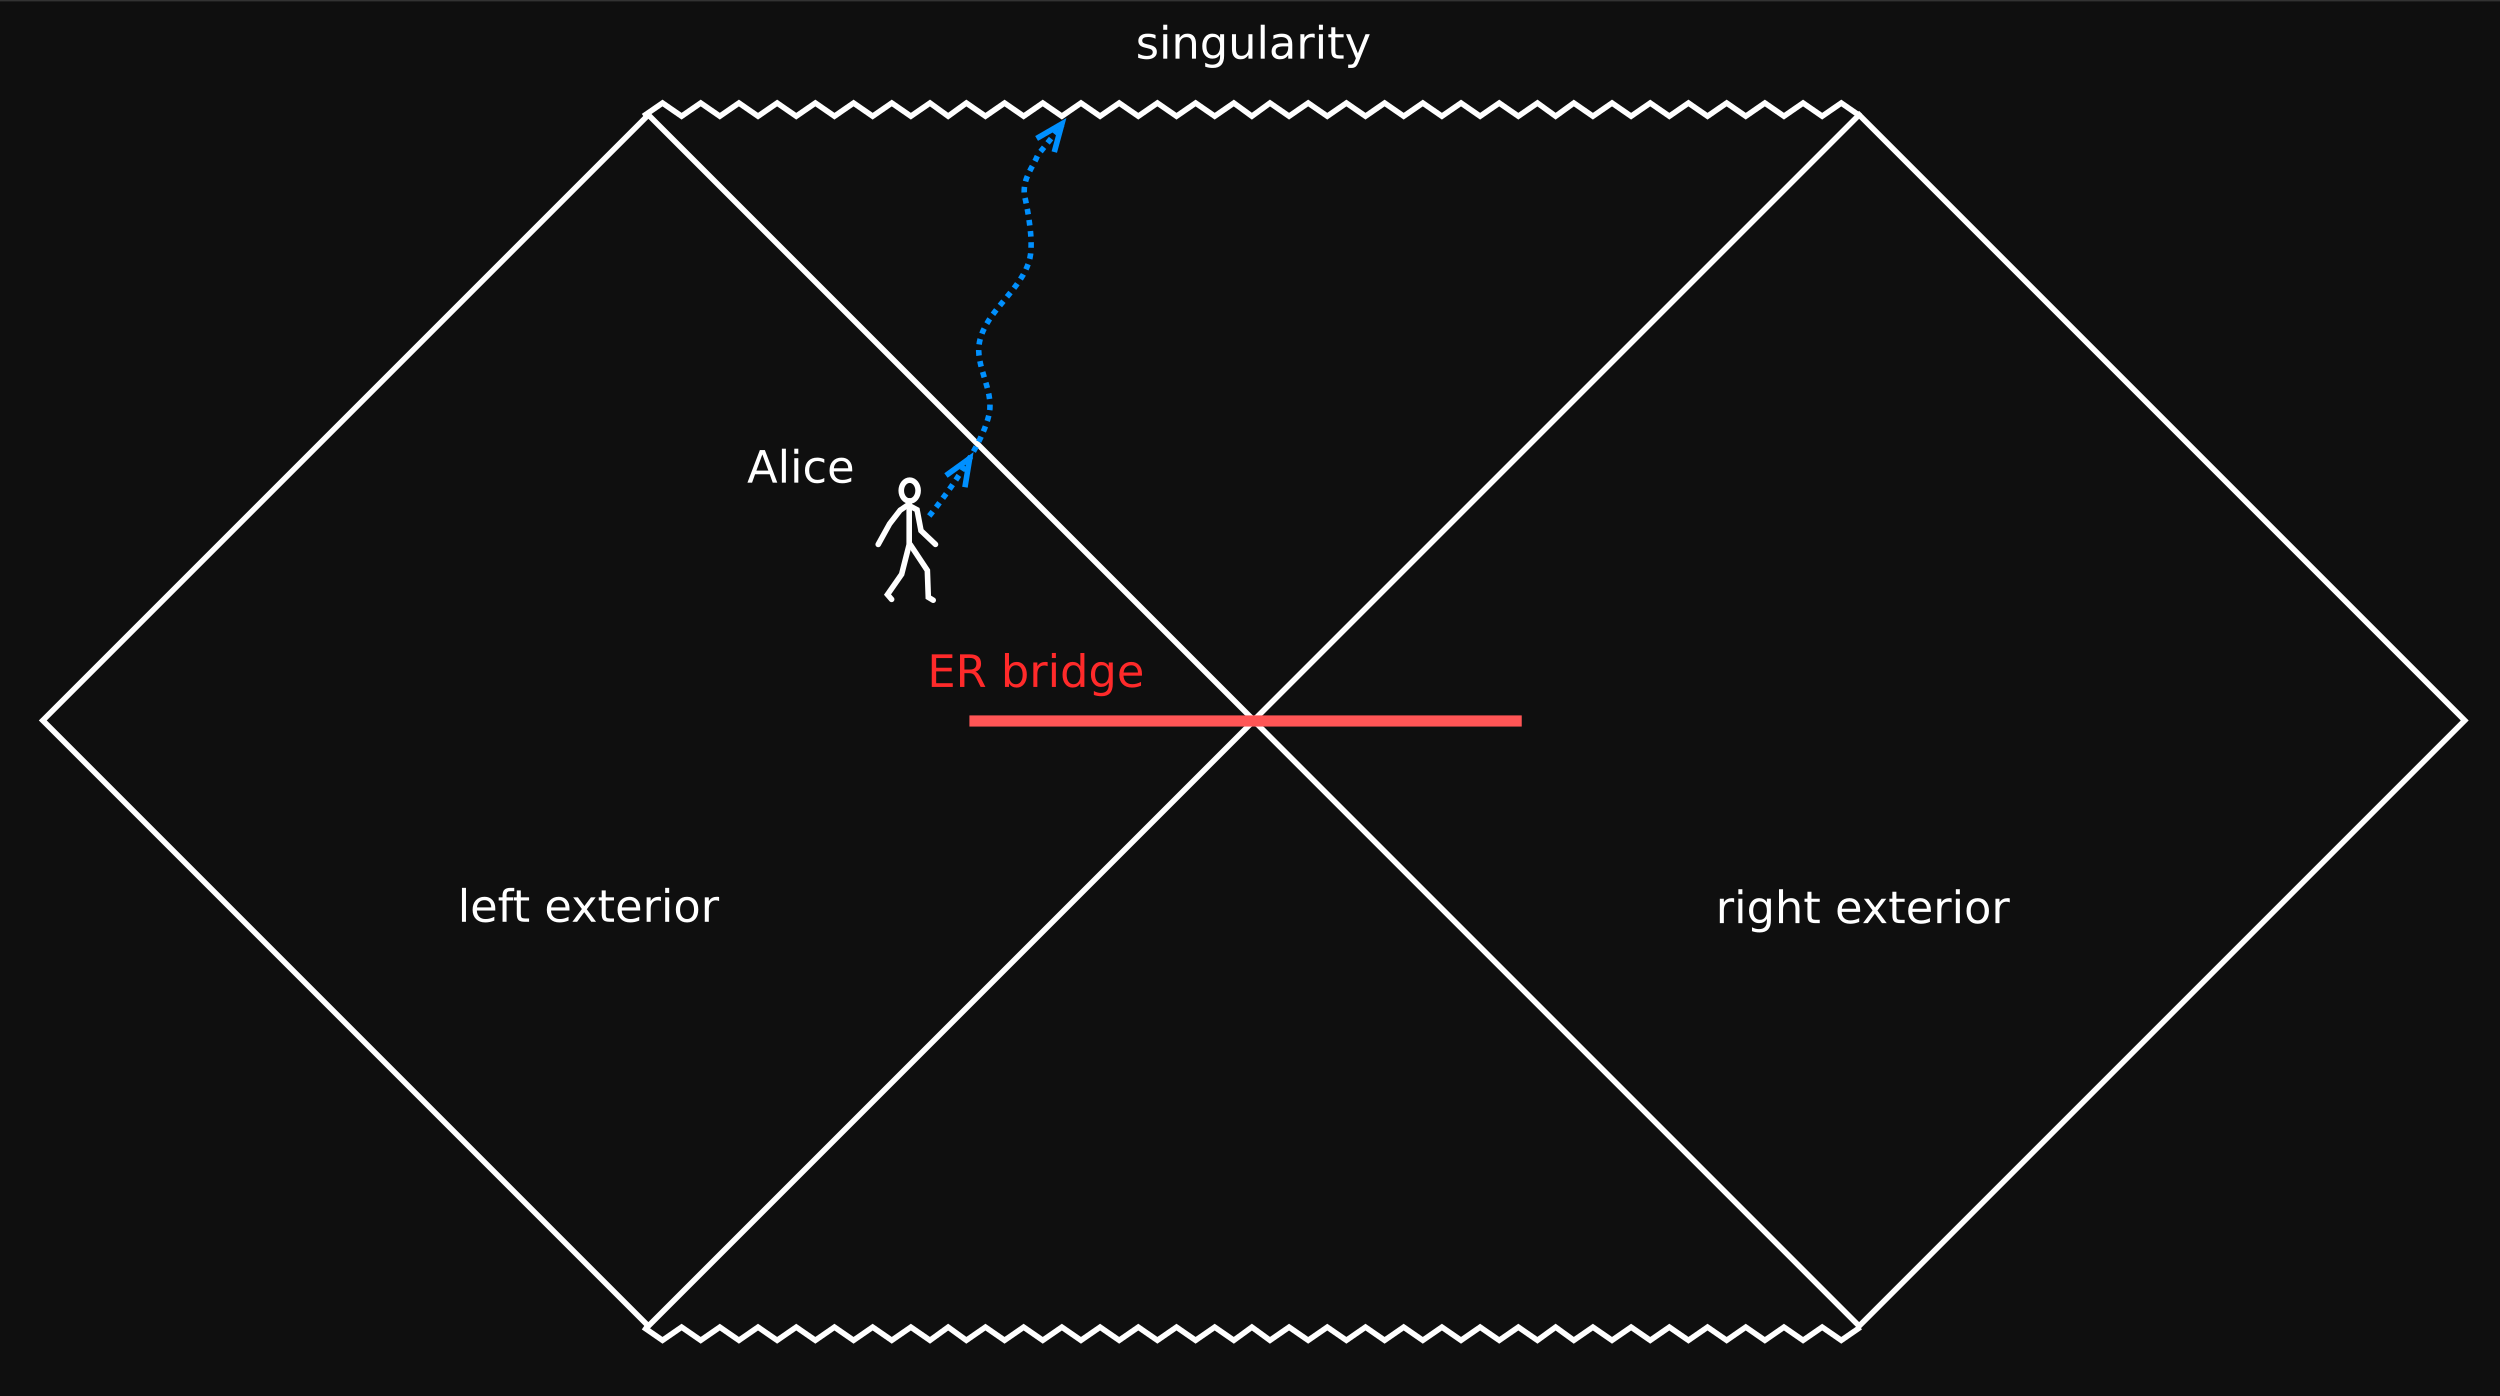 <?xml version="1.0" encoding="UTF-8" standalone="no"?>
<!-- Created with Inkscape (http://www.inkscape.org/) -->

<svg
   id="svg5"
   version="1.1"
   viewBox="0 0 118.547 66.213"
   height="66.213mm"
   width="118.547mm"
   inkscape:version="1.2.1 (9c6d41e410, 2022-07-14)"
   sodipodi:docname="Schwarzschild_wormhole_draft.svg"
   inkscape:export-filename="Schwarzschild_wormhole.png"
   inkscape:export-xdpi="132.26852"
   inkscape:export-ydpi="132.26852"
   xmlns:inkscape="http://www.inkscape.org/namespaces/inkscape"
   xmlns:sodipodi="http://sodipodi.sourceforge.net/DTD/sodipodi-0.dtd"
   xmlns="http://www.w3.org/2000/svg"
   xmlns:svg="http://www.w3.org/2000/svg">
  <rect x="0" y="0" width="118.547" height="66.213" fill="#333333" stroke="none"/>
  <sodipodi:namedview
     id="namedview7"
     pagecolor="#3e3e3e"
     bordercolor="#000000"
     borderopacity="0.25"
     inkscape:showpageshadow="2"
     inkscape:pageopacity="0"
     inkscape:pagecheckerboard="0"
     inkscape:deskcolor="#d1d1d1"
     inkscape:document-units="px"
     showgrid="false"
     inkscape:zoom="2.2123078"
     inkscape:cx="200.6954"
     inkscape:cy="140.57719"
     inkscape:window-width="1920"
     inkscape:window-height="1031"
     inkscape:window-x="0"
     inkscape:window-y="25"
     inkscape:window-maximized="1"
     inkscape:current-layer="layer2" />
  <defs
     id="defs2" />
  <g
     inkscape:groupmode="layer"
     id="layer2"
     inkscape:label="bg">
    <rect
       style="font-variation-settings:normal;opacity:1;vector-effect:none;fill:#0f0f0f;fill-opacity:1;fill-rule:evenodd;stroke:#0f0f0f;stroke-width:0.265;stroke-linecap:butt;stroke-linejoin:miter;stroke-miterlimit:4;stroke-dasharray:none;stroke-dashoffset:0;stroke-opacity:1;-inkscape-stroke:none;stop-color:#000000;stop-opacity:1"
       id="rect6884"
       width="118.374"
       height="65.955"
       x="0.081"
       y="0.199" />
  </g>
  <g
     inkscape:label="Layer 1"
     inkscape:groupmode="layer"
     id="layer1"
     transform="translate(-9.189,-7.961)"
     style="display:inline">
    <rect
       style="font-variation-settings:normal;opacity:1;vector-effect:none;fill:none;fill-opacity:1;fill-rule:evenodd;stroke:#ffffff;stroke-width:0.265;stroke-linecap:butt;stroke-linejoin:miter;stroke-miterlimit:4;stroke-dasharray:none;stroke-dashoffset:0;stroke-opacity:1;-inkscape-stroke:none;stop-color:#000000;stop-opacity:1"
       id="rect2242"
       width="40.611"
       height="40.611"
       x="37.718"
       y="-18.757"
       transform="rotate(45)" />
    <rect
       style="font-variation-settings:normal;vector-effect:none;fill:none;fill-opacity:1;fill-rule:evenodd;stroke:#ffffff;stroke-width:0.265;stroke-linecap:butt;stroke-linejoin:miter;stroke-miterlimit:4;stroke-dasharray:none;stroke-dashoffset:0;stroke-opacity:1;-inkscape-stroke:none;stop-color:#000000"
       id="rect2242-3"
       width="40.611"
       height="40.611"
       x="78.315"
       y="-59.354"
       transform="rotate(45)" />
    <path
       id="path2548-3-5"
       style="font-variation-settings:normal;vector-effect:none;fill:none;fill-opacity:1;stroke:#ffffff;stroke-width:0.265;stroke-linecap:butt;stroke-linejoin:miter;stroke-miterlimit:4;stroke-dasharray:none;stroke-dashoffset:0;stroke-opacity:1;-inkscape-stroke:none;stop-color:#000000"
       d="m 39.698,13.471 0.906,-0.625 0.906,0.625 0.906,-0.625 0.906,0.625 0.906,-0.625 0.906,0.625 0.906,-0.625 0.906,0.625 0.906,-0.625 0.906,0.625 0.906,-0.625 0.906,0.625 0.906,-0.625 0.906,0.625 0.906,-0.625 0.862,0.625 0.862,-0.625 0.906,0.625 0.906,-0.625 0.906,0.625 0.906,-0.625 0.906,0.625 0.906,-0.625 0.906,0.625 0.906,-0.625 0.906,0.625 0.906,-0.625 0.906,0.625 0.906,-0.625 0.906,0.625 0.906,-0.625 0.857,0.625 0.857,-0.625 0.906,0.625 0.906,-0.625 0.906,0.625 0.906,-0.625 0.906,0.625 0.906,-0.625 0.906,0.625 0.906,-0.625 0.906,0.625 0.906,-0.625 0.906,0.625 0.906,-0.625 0.906,0.625 0.906,-0.625 0.862,0.625 0.862,-0.625 0.906,0.625 0.906,-0.625 0.906,0.625 0.906,-0.625 0.906,0.625 0.906,-0.625 0.906,0.625 0.906,-0.625 0.906,0.625 0.906,-0.625 0.906,0.625 0.906,-0.625 0.906,0.625 0.906,-0.625 0.906,0.625"
       sodipodi:nodetypes="ccccccccccccccccccccccccccccccccccccccccccccccccccccccccccccccccc" />
    <path
       id="path2548-3-5-6"
       style="font-variation-settings:normal;vector-effect:none;fill:none;fill-opacity:1;stroke:#ffffff;stroke-width:0.265;stroke-linecap:butt;stroke-linejoin:miter;stroke-miterlimit:4;stroke-dasharray:none;stroke-dashoffset:0;stroke-opacity:1;-inkscape-stroke:none;stop-color:#000000"
       d="m 39.698,70.892 0.906,0.625 0.906,-0.625 0.906,0.625 0.906,-0.625 0.906,0.625 0.906,-0.625 0.906,0.625 0.906,-0.625 0.906,0.625 0.906,-0.625 0.906,0.625 0.906,-0.625 0.906,0.625 0.906,-0.625 0.906,0.625 0.862,-0.625 0.862,0.625 0.906,-0.625 0.906,0.625 0.906,-0.625 0.906,0.625 0.906,-0.625 0.906,0.625 0.906,-0.625 0.906,0.625 0.906,-0.625 0.906,0.625 0.906,-0.625 0.906,0.625 0.906,-0.625 0.906,0.625 0.857,-0.625 0.857,0.625 0.906,-0.625 0.906,0.625 0.906,-0.625 0.906,0.625 0.906,-0.625 0.906,0.625 0.906,-0.625 0.906,0.625 0.906,-0.625 0.906,0.625 0.906,-0.625 0.906,0.625 0.906,-0.625 0.906,0.625 0.862,-0.625 0.862,0.625 0.906,-0.625 0.906,0.625 0.906,-0.625 0.906,0.625 0.906,-0.625 0.906,0.625 0.906,-0.625 0.906,0.625 0.906,-0.625 0.906,0.625 0.906,-0.625 0.906,0.625 0.906,-0.625 0.906,0.625 0.906,-0.625"
       sodipodi:nodetypes="ccccccccccccccccccccccccccccccccccccccccccccccccccccccccccccccccc" />
    <g
       aria-label="left exterior"
       transform="matrix(0.265,0,0,0.265,7.527,10.451)"
       id="text2604"
       style="font-size:8px;baseline-shift:baseline;opacity:1;vector-effect:none;fill:#ffffff;stroke-width:0.5;stop-color:#000000;stop-opacity:1">
      <path
         d="m 88.933,149.473 h 0.719 v 6.078 h -0.719 z"
         id="path3782"
         style="fill:#ffffff" />
      <path
         d="m 94.898,153.183 v 0.352 h -3.305 q 0.047,0.742 0.445,1.133 0.402,0.387 1.117,0.387 0.414,0 0.801,-0.102 0.391,-0.102 0.773,-0.305 v 0.68 q -0.387,0.164 -0.793,0.25 -0.406,0.086 -0.824,0.086 -1.047,0 -1.66,-0.609 -0.609,-0.609 -0.609,-1.648 0,-1.074 0.578,-1.703 0.582,-0.633 1.566,-0.633 0.883,0 1.395,0.57 0.516,0.566 0.516,1.543 z m -0.719,-0.211 q -0.008,-0.59 -0.332,-0.941 -0.32,-0.352 -0.852,-0.352 -0.602,0 -0.965,0.34 -0.359,0.34 -0.414,0.957 z"
         id="path3784"
         style="fill:#ffffff" />
      <path
         d="m 98.292,149.473 v 0.598 h -0.688 q -0.387,0 -0.539,0.156 -0.148,0.156 -0.148,0.562 v 0.387 h 1.184 v 0.559 h -1.184 v 3.816 h -0.723 v -3.816 h -0.688 v -0.559 h 0.688 v -0.305 q 0,-0.73 0.34,-1.062 0.34,-0.336 1.078,-0.336 z"
         id="path3786"
         style="fill:#ffffff" />
      <path
         d="m 99.464,149.933 v 1.242 h 1.48 v 0.559 h -1.48 v 2.375 q 0,0.535 0.145,0.688 0.148,0.152 0.598,0.152 h 0.738 v 0.602 h -0.738 q -0.832,0 -1.148,-0.309 -0.316,-0.312 -0.316,-1.133 v -2.375 h -0.527 v -0.559 h 0.527 v -1.242 z"
         id="path3788"
         style="fill:#ffffff" />
      <path
         d="m 108.175,153.183 v 0.352 h -3.305 q 0.047,0.742 0.445,1.133 0.402,0.387 1.117,0.387 0.414,0 0.801,-0.102 0.391,-0.102 0.773,-0.305 v 0.68 q -0.387,0.164 -0.793,0.25 -0.406,0.086 -0.824,0.086 -1.047,0 -1.66,-0.609 -0.609,-0.609 -0.609,-1.648 0,-1.074 0.578,-1.703 0.582,-0.633 1.566,-0.633 0.883,0 1.395,0.57 0.516,0.566 0.516,1.543 z m -0.719,-0.211 q -0.008,-0.59 -0.332,-0.941 -0.32,-0.352 -0.852,-0.352 -0.602,0 -0.965,0.34 -0.359,0.34 -0.414,0.957 z"
         id="path3790"
         style="fill:#ffffff" />
      <path
         d="m 112.851,151.176 -1.582,2.129 1.664,2.246 h -0.848 l -1.273,-1.719 -1.273,1.719 h -0.848 l 1.699,-2.289 -1.555,-2.086 h 0.848 l 1.16,1.559 1.16,-1.559 z"
         id="path3792"
         style="fill:#ffffff" />
      <path
         d="m 114.659,149.933 v 1.242 h 1.48 v 0.559 h -1.48 v 2.375 q 0,0.535 0.145,0.688 0.148,0.152 0.598,0.152 h 0.738 v 0.602 h -0.738 q -0.832,0 -1.148,-0.309 -0.316,-0.312 -0.316,-1.133 v -2.375 h -0.527 v -0.559 h 0.527 v -1.242 z"
         id="path3794"
         style="fill:#ffffff" />
      <path
         d="m 120.827,153.183 v 0.352 h -3.305 q 0.047,0.742 0.445,1.133 0.402,0.387 1.117,0.387 0.414,0 0.801,-0.102 0.391,-0.102 0.773,-0.305 v 0.68 q -0.387,0.164 -0.793,0.25 -0.406,0.086 -0.824,0.086 -1.047,0 -1.66,-0.609 -0.609,-0.609 -0.609,-1.648 0,-1.074 0.578,-1.703 0.582,-0.633 1.566,-0.633 0.883,0 1.395,0.57 0.516,0.566 0.516,1.543 z m -0.719,-0.211 q -0.008,-0.59 -0.332,-0.941 -0.32,-0.352 -0.852,-0.352 -0.602,0 -0.965,0.34 -0.359,0.34 -0.414,0.957 z"
         id="path3796"
         style="fill:#ffffff" />
      <path
         d="m 124.542,151.848 q -0.121,-0.07 -0.266,-0.102 -0.141,-0.035 -0.312,-0.035 -0.609,0 -0.938,0.398 -0.324,0.395 -0.324,1.137 v 2.305 h -0.723 v -4.375 h 0.723 v 0.68 q 0.227,-0.398 0.59,-0.59 0.363,-0.195 0.883,-0.195 0.074,0 0.164,0.012 0.09,0.008 0.199,0.027 z"
         id="path3798"
         style="fill:#ffffff" />
      <path
         d="m 125.296,151.176 h 0.719 v 4.375 h -0.719 z m 0,-1.703 h 0.719 v 0.91 h -0.719 z"
         id="path3800"
         style="fill:#ffffff" />
      <path
         d="m 129.214,151.68 q -0.578,0 -0.914,0.453 -0.336,0.449 -0.336,1.234 0,0.785 0.332,1.238 0.336,0.449 0.918,0.449 0.574,0 0.91,-0.453 0.336,-0.453 0.336,-1.234 0,-0.777 -0.336,-1.23 -0.336,-0.457 -0.91,-0.457 z m 0,-0.609 q 0.938,0 1.473,0.609 0.535,0.609 0.535,1.688 0,1.074 -0.535,1.688 -0.535,0.609 -1.473,0.609 -0.941,0 -1.477,-0.609 -0.531,-0.613 -0.531,-1.688 0,-1.078 0.531,-1.688 0.535,-0.609 1.477,-0.609 z"
         id="path3802"
         style="fill:#ffffff" />
      <path
         d="m 134.948,151.848 q -0.121,-0.07 -0.266,-0.102 -0.141,-0.035 -0.312,-0.035 -0.609,0 -0.938,0.398 -0.324,0.395 -0.324,1.137 v 2.305 h -0.723 v -4.375 h 0.723 v 0.68 q 0.227,-0.398 0.59,-0.59 0.363,-0.195 0.883,-0.195 0.074,0 0.164,0.012 0.09,0.008 0.199,0.027 z"
         id="path3804"
         style="fill:#ffffff" />
    </g>
    <g
       aria-label="right exterior"
       transform="matrix(0.265,0,0,0.265,67.181,10.515)"
       id="text2604-7"
       style="font-size:8px;baseline-shift:baseline;vector-effect:none;fill:#ffffff;stroke-width:0.5;stop-color:#000000">
      <path
         d="m 91.468,151.848 q -0.121,-0.07 -0.266,-0.102 -0.141,-0.035 -0.312,-0.035 -0.609,0 -0.938,0.398 -0.324,0.395 -0.324,1.137 v 2.305 h -0.723 v -4.375 h 0.723 v 0.68 q 0.227,-0.398 0.59,-0.59 0.363,-0.195 0.883,-0.195 0.074,0 0.164,0.012 0.09,0.008 0.199,0.027 z"
         id="path3807"
         style="fill:#ffffff" />
      <path
         d="m 92.222,151.176 h 0.719 v 4.375 h -0.719 z m 0,-1.703 h 0.719 v 0.91 h -0.719 z"
         id="path3809"
         style="fill:#ffffff" />
      <path
         d="m 97.323,153.312 q 0,-0.781 -0.324,-1.211 -0.32,-0.43 -0.902,-0.43 -0.578,0 -0.902,0.43 -0.32,0.43 -0.32,1.211 0,0.777 0.32,1.207 0.324,0.43 0.902,0.43 0.582,0 0.902,-0.43 0.324,-0.43 0.324,-1.207 z m 0.719,1.695 q 0,1.117 -0.496,1.66 -0.496,0.547 -1.52,0.547 -0.379,0 -0.715,-0.059 -0.336,-0.055 -0.652,-0.172 v -0.699 q 0.316,0.172 0.625,0.254 0.309,0.082 0.629,0.082 0.707,0 1.059,-0.371 0.352,-0.367 0.352,-1.113 v -0.355 q -0.223,0.387 -0.57,0.578 -0.348,0.191 -0.832,0.191 -0.805,0 -1.297,-0.613 -0.492,-0.613 -0.492,-1.625 0,-1.016 0.492,-1.629 0.492,-0.613 1.297,-0.613 0.484,0 0.832,0.191 0.348,0.191 0.57,0.578 v -0.664 h 0.719 z"
         id="path3811"
         style="fill:#ffffff" />
      <path
         d="m 103.159,152.91 v 2.641 h -0.719 v -2.617 q 0,-0.621 -0.242,-0.93 -0.242,-0.309 -0.727,-0.309 -0.582,0 -0.918,0.371 -0.336,0.371 -0.336,1.012 v 2.473 h -0.723 v -6.078 h 0.723 v 2.383 q 0.258,-0.395 0.605,-0.59 0.352,-0.195 0.809,-0.195 0.754,0 1.141,0.469 0.387,0.465 0.387,1.371 z"
         id="path3813"
         style="fill:#ffffff" />
      <path
         d="m 105.304,149.933 v 1.242 h 1.48 v 0.559 h -1.48 v 2.375 q 0,0.535 0.145,0.688 0.148,0.152 0.598,0.152 h 0.738 v 0.602 h -0.738 q -0.832,0 -1.148,-0.309 -0.316,-0.312 -0.316,-1.133 v -2.375 h -0.527 v -0.559 h 0.527 v -1.242 z"
         id="path3815"
         style="fill:#ffffff" />
      <path
         d="m 114.015,153.183 v 0.352 h -3.305 q 0.047,0.742 0.445,1.133 0.402,0.387 1.117,0.387 0.414,0 0.801,-0.102 0.391,-0.102 0.773,-0.305 v 0.68 q -0.387,0.164 -0.793,0.25 -0.406,0.086 -0.824,0.086 -1.047,0 -1.66,-0.609 -0.609,-0.609 -0.609,-1.648 0,-1.074 0.578,-1.703 0.582,-0.633 1.566,-0.633 0.883,0 1.395,0.57 0.516,0.566 0.516,1.543 z m -0.719,-0.211 q -0.008,-0.59 -0.332,-0.941 -0.32,-0.352 -0.852,-0.352 -0.602,0 -0.965,0.34 -0.359,0.34 -0.414,0.957 z"
         id="path3817"
         style="fill:#ffffff" />
      <path
         d="m 118.691,151.176 -1.582,2.129 1.664,2.246 H 117.925 l -1.273,-1.719 -1.273,1.719 h -0.848 l 1.699,-2.289 -1.555,-2.086 h 0.848 l 1.16,1.559 1.16,-1.559 z"
         id="path3819"
         style="fill:#ffffff" />
      <path
         d="m 120.499,149.933 v 1.242 h 1.48 v 0.559 h -1.48 v 2.375 q 0,0.535 0.145,0.688 0.148,0.152 0.598,0.152 h 0.738 v 0.602 h -0.738 q -0.832,0 -1.148,-0.309 -0.316,-0.312 -0.316,-1.133 v -2.375 h -0.527 v -0.559 h 0.527 v -1.242 z"
         id="path3821"
         style="fill:#ffffff" />
      <path
         d="m 126.667,153.183 v 0.352 h -3.305 q 0.047,0.742 0.445,1.133 0.402,0.387 1.117,0.387 0.414,0 0.801,-0.102 0.391,-0.102 0.773,-0.305 v 0.68 q -0.387,0.164 -0.793,0.25 -0.406,0.086 -0.824,0.086 -1.047,0 -1.66,-0.609 -0.609,-0.609 -0.609,-1.648 0,-1.074 0.578,-1.703 0.582,-0.633 1.566,-0.633 0.883,0 1.395,0.57 0.516,0.566 0.516,1.543 z m -0.719,-0.211 q -0.008,-0.59 -0.332,-0.941 -0.32,-0.352 -0.852,-0.352 -0.602,0 -0.965,0.34 -0.359,0.34 -0.414,0.957 z"
         id="path3823"
         style="fill:#ffffff" />
      <path
         d="m 130.382,151.848 q -0.121,-0.07 -0.266,-0.102 -0.141,-0.035 -0.312,-0.035 -0.609,0 -0.938,0.398 -0.324,0.395 -0.324,1.137 v 2.305 h -0.723 v -4.375 h 0.723 v 0.68 q 0.227,-0.398 0.59,-0.59 0.363,-0.195 0.883,-0.195 0.074,0 0.164,0.012 0.09,0.008 0.199,0.027 z"
         id="path3825"
         style="fill:#ffffff" />
      <path
         d="m 131.136,151.176 h 0.719 v 4.375 h -0.719 z m 0,-1.703 h 0.719 v 0.91 h -0.719 z"
         id="path3827"
         style="fill:#ffffff" />
      <path
         d="m 135.054,151.68 q -0.578,0 -0.914,0.453 -0.336,0.449 -0.336,1.234 0,0.785 0.332,1.238 0.336,0.449 0.918,0.449 0.574,0 0.91,-0.453 0.336,-0.453 0.336,-1.234 0,-0.777 -0.336,-1.23 -0.336,-0.457 -0.91,-0.457 z m 0,-0.609 q 0.938,0 1.473,0.609 0.535,0.609 0.535,1.688 0,1.074 -0.535,1.688 -0.535,0.609 -1.473,0.609 -0.941,0 -1.477,-0.609 -0.531,-0.613 -0.531,-1.688 0,-1.078 0.531,-1.688 0.535,-0.609 1.477,-0.609 z"
         id="path3829"
         style="fill:#ffffff" />
      <path
         d="m 140.788,151.848 q -0.121,-0.07 -0.266,-0.102 -0.141,-0.035 -0.312,-0.035 -0.609,0 -0.938,0.398 -0.324,0.395 -0.324,1.137 v 2.305 h -0.723 v -4.375 h 0.723 v 0.68 q 0.227,-0.398 0.59,-0.59 0.363,-0.195 0.883,-0.195 0.074,0 0.164,0.012 0.09,0.008 0.199,0.027 z"
         id="path3831"
         style="fill:#ffffff" />
    </g>
    <g
       aria-label="singularity"
       transform="matrix(0.265,0,0,0.265,13.086,-0.204)"
       id="text2855"
       style="font-size:8px;baseline-shift:baseline;opacity:1;vector-effect:none;fill:#ffffff;stroke-width:0.5;stop-color:#000000;stop-opacity:1">
      <path
         d="m 192.065,37.063 v 0.68 q -0.305,-0.156 -0.633,-0.234 -0.328,-0.078 -0.68,-0.078 -0.535,0 -0.805,0.164 -0.266,0.164 -0.266,0.492 0,0.25 0.191,0.395 0.191,0.141 0.77,0.27 l 0.246,0.055 q 0.766,0.164 1.086,0.465 0.324,0.297 0.324,0.832 0,0.609 -0.484,0.965 -0.48,0.355 -1.324,0.355 -0.352,0 -0.734,-0.07 -0.379,-0.066 -0.801,-0.203 v -0.742 q 0.398,0.207 0.785,0.312 0.387,0.102 0.766,0.102 0.508,0 0.781,-0.172 0.273,-0.176 0.273,-0.492 0,-0.293 -0.199,-0.449 -0.195,-0.156 -0.863,-0.301 l -0.25,-0.059 q -0.668,-0.141 -0.965,-0.43 -0.297,-0.293 -0.297,-0.801 0,-0.617 0.438,-0.953 0.438,-0.336 1.242,-0.336 0.398,0 0.75,0.059 0.352,0.059 0.648,0.176 z"
         id="path3759"
         style="fill:#ffffff" />
      <path
         d="m 193.444,36.934 h 0.719 v 4.375 h -0.719 z m 0,-1.703 h 0.719 v 0.91 h -0.719 z"
         id="path3761"
         style="fill:#ffffff" />
      <path
         d="m 199.303,38.669 v 2.641 h -0.719 v -2.617 q 0,-0.621 -0.242,-0.93 -0.242,-0.309 -0.727,-0.309 -0.582,0 -0.918,0.371 -0.336,0.371 -0.336,1.012 v 2.473 h -0.723 v -4.375 h 0.723 v 0.68 q 0.258,-0.395 0.605,-0.59 0.352,-0.195 0.809,-0.195 0.754,0 1.141,0.469 0.387,0.465 0.387,1.371 z"
         id="path3763"
         style="fill:#ffffff" />
      <path
         d="m 203.616,39.071 q 0,-0.781 -0.324,-1.211 -0.32,-0.43 -0.902,-0.43 -0.578,0 -0.902,0.43 -0.32,0.43 -0.32,1.211 0,0.777 0.32,1.207 0.324,0.43 0.902,0.43 0.582,0 0.902,-0.43 0.324,-0.43 0.324,-1.207 z m 0.719,1.695 q 0,1.117 -0.496,1.66 -0.496,0.547 -1.52,0.547 -0.379,0 -0.715,-0.059 -0.336,-0.055 -0.652,-0.172 v -0.699 q 0.316,0.172 0.625,0.254 0.309,0.082 0.629,0.082 0.707,0 1.059,-0.371 0.352,-0.367 0.352,-1.113 v -0.355 q -0.223,0.387 -0.57,0.578 -0.348,0.191 -0.832,0.191 -0.805,0 -1.297,-0.613 -0.492,-0.613 -0.492,-1.625 0,-1.016 0.492,-1.629 0.492,-0.613 1.297,-0.613 0.484,0 0.832,0.191 0.348,0.191 0.57,0.578 v -0.664 h 0.719 z"
         id="path3765"
         style="fill:#ffffff" />
      <path
         d="m 205.741,39.583 v -2.648 h 0.719 v 2.621 q 0,0.621 0.242,0.934 0.242,0.309 0.727,0.309 0.582,0 0.918,-0.371 0.34,-0.371 0.34,-1.012 v -2.48 h 0.719 v 4.375 H 208.686 v -0.672 q -0.262,0.398 -0.609,0.594 -0.344,0.191 -0.801,0.191 -0.754,0 -1.145,-0.469 -0.391,-0.469 -0.391,-1.371 z m 1.809,-2.754 z"
         id="path3767"
         style="fill:#ffffff" />
      <path
         d="m 210.885,35.231 h 0.719 v 6.078 h -0.719 z"
         id="path3769"
         style="fill:#ffffff" />
      <path
         d="m 215.096,39.11 q -0.871,0 -1.207,0.199 -0.336,0.199 -0.336,0.68 0,0.383 0.25,0.609 0.254,0.223 0.688,0.223 0.598,0 0.957,-0.422 0.363,-0.426 0.363,-1.129 v -0.16 z m 1.434,-0.297 v 2.496 h -0.719 v -0.664 q -0.246,0.398 -0.613,0.59 -0.367,0.188 -0.898,0.188 -0.672,0 -1.07,-0.375 -0.395,-0.379 -0.395,-1.012 0,-0.738 0.492,-1.113 0.496,-0.375 1.477,-0.375 h 1.008 v -0.07 q 0,-0.496 -0.328,-0.766 -0.324,-0.273 -0.914,-0.273 -0.375,0 -0.73,0.09 -0.355,0.09 -0.684,0.27 v -0.664 q 0.395,-0.152 0.766,-0.227 0.371,-0.078 0.723,-0.078 0.949,0 1.418,0.492 0.469,0.492 0.469,1.492 z"
         id="path3771"
         style="fill:#ffffff" />
      <path
         d="m 220.545,37.606 q -0.121,-0.07 -0.266,-0.102 -0.141,-0.035 -0.312,-0.035 -0.609,0 -0.938,0.398 -0.324,0.395 -0.324,1.137 v 2.305 h -0.723 v -4.375 h 0.723 v 0.68 q 0.227,-0.398 0.59,-0.59 0.363,-0.195 0.883,-0.195 0.074,0 0.164,0.012 0.09,0.008 0.199,0.027 z"
         id="path3773"
         style="fill:#ffffff" />
      <path
         d="m 221.299,36.934 h 0.719 v 4.375 h -0.719 z m 0,-1.703 h 0.719 v 0.91 h -0.719 z"
         id="path3775"
         style="fill:#ffffff" />
      <path
         d="m 224.233,35.692 v 1.242 h 1.48 v 0.559 h -1.48 v 2.375 q 0,0.535 0.145,0.688 0.148,0.152 0.598,0.152 h 0.738 v 0.602 h -0.738 q -0.832,0 -1.148,-0.309 -0.316,-0.313 -0.316,-1.133 v -2.375 h -0.527 v -0.559 h 0.527 v -1.242 z"
         id="path3777"
         style="fill:#ffffff" />
      <path
         d="m 228.479,41.715 q -0.305,0.781 -0.594,1.02 -0.289,0.238 -0.773,0.238 h -0.574 v -0.602 h 0.422 q 0.297,0 0.461,-0.141 0.164,-0.141 0.363,-0.664 l 0.129,-0.328 -1.77,-4.305 h 0.762 l 1.367,3.422 1.367,-3.422 h 0.762 z"
         id="path3779"
         style="fill:#ffffff" />
    </g>
    <g
       aria-label="Alice"
       transform="scale(0.265)"
       id="text2859"
       style="font-size:8px;baseline-shift:baseline;opacity:1;vector-effect:none;fill:#ffffff;stroke-width:0.5;stop-color:#000000;stop-opacity:1">
      <path
         d="m 171.091,111.352 -1.07,2.902 h 2.145 z m -0.445,-0.777 h 0.895 l 2.223,5.832 h -0.82 l -0.531,-1.496 h -2.629 l -0.531,1.496 h -0.832 z"
         id="path3748"
         style="fill:#ffffff" />
      <path
         d="m 174.583,110.329 h 0.719 v 6.078 h -0.719 z"
         id="path3750"
         style="fill:#ffffff" />
      <path
         d="m 176.805,112.032 h 0.719 v 4.375 h -0.719 z m 0,-1.703 h 0.719 v 0.91 h -0.719 z"
         id="path3752"
         style="fill:#ffffff" />
      <path
         d="m 182.177,112.2 v 0.672 q -0.305,-0.168 -0.613,-0.25 -0.305,-0.086 -0.617,-0.086 -0.699,0 -1.086,0.445 -0.387,0.441 -0.387,1.242 0,0.801 0.387,1.246 0.387,0.441 1.086,0.441 0.312,0 0.617,-0.082 0.309,-0.086 0.613,-0.254 v 0.664 q -0.301,0.141 -0.625,0.211 -0.32,0.07 -0.684,0.07 -0.988,0 -1.57,-0.621 -0.582,-0.621 -0.582,-1.676 0,-1.07 0.586,-1.684 0.59,-0.613 1.613,-0.613 0.332,0 0.648,0.07 0.316,0.066 0.613,0.203 z"
         id="path3754"
         style="fill:#ffffff" />
      <path
         d="m 187.169,114.04 v 0.352 h -3.305 q 0.047,0.742 0.445,1.133 0.402,0.387 1.117,0.387 0.414,0 0.801,-0.102 0.391,-0.102 0.773,-0.305 v 0.68 q -0.387,0.164 -0.793,0.25 -0.406,0.086 -0.824,0.086 -1.047,0 -1.66,-0.609 -0.609,-0.609 -0.609,-1.648 0,-1.074 0.578,-1.703 0.582,-0.633 1.566,-0.633 0.883,0 1.395,0.57 0.516,0.566 0.516,1.543 z m -0.719,-0.211 q -0.008,-0.59 -0.332,-0.941 -0.32,-0.352 -0.852,-0.352 -0.602,0 -0.965,0.34 -0.359,0.34 -0.414,0.957 z"
         id="path3756"
         style="fill:#ffffff" />
    </g>
    <ellipse
       style="font-variation-settings:normal;opacity:1;vector-effect:none;fill:none;fill-opacity:1;fill-rule:evenodd;stroke:#ffffff;stroke-width:0.265;stroke-linecap:butt;stroke-linejoin:miter;stroke-miterlimit:4;stroke-dasharray:none;stroke-dashoffset:0;stroke-opacity:1;-inkscape-stroke:none;stop-color:#000000;stop-opacity:1"
       id="path2913"
       cx="52.325"
       cy="31.225"
       rx="0.4"
       ry="0.496" />
    <path
       style="font-variation-settings:normal;opacity:1;vector-effect:none;fill:none;fill-opacity:1;stroke:#ffffff;stroke-width:0.265;stroke-linecap:round;stroke-linejoin:miter;stroke-miterlimit:4;stroke-dasharray:none;stroke-dashoffset:0;stroke-opacity:1;-inkscape-stroke:none;stop-color:#000000;stop-opacity:1"
       d="m 52.302,31.717 v 2.065 l -0.358,1.409 -0.671,0.964 0.196,0.227"
       id="path2915"
       sodipodi:nodetypes="ccccc" />
    <path
       style="font-variation-settings:normal;opacity:1;vector-effect:none;fill:none;fill-opacity:1;stroke:#ffffff;stroke-width:0.265;stroke-linecap:round;stroke-linejoin:miter;stroke-miterlimit:4;stroke-dasharray:none;stroke-dashoffset:0;stroke-opacity:1;-inkscape-stroke:none;stop-color:#000000;stop-opacity:1"
       d="m 52.352,33.786 0.811,1.224 0.045,1.272 0.232,0.14"
       id="path2917"
       sodipodi:nodetypes="cccc" />
    <path
       style="font-variation-settings:normal;opacity:1;vector-effect:none;fill:none;fill-opacity:1;stroke:#ffffff;stroke-width:0.265;stroke-linecap:round;stroke-linejoin:miter;stroke-miterlimit:4;stroke-dasharray:none;stroke-dashoffset:0;stroke-opacity:1;-inkscape-stroke:none;stop-color:#000000;stop-opacity:1"
       d="m 50.833,33.777 0.541,-0.978 0.5,-0.645 0.369,-0.248 0.431,0.229 0.187,0.989 0.687,0.651"
       id="path2919"
       sodipodi:nodetypes="ccccccc" />
    <path
       style="font-variation-settings:normal;opacity:1;vector-effect:none;fill:none;fill-opacity:1;stroke:#0090ff;stroke-width:0.265;stroke-linecap:butt;stroke-linejoin:miter;stroke-miterlimit:4;stroke-dasharray:0.265, 0.265;stroke-dashoffset:0;stroke-opacity:1;-inkscape-stroke:none;stop-color:#000000;stop-opacity:1"
       d="m 53.253,32.428 c 0,0 2.481,-3.027 2.847,-4.872 0.221,-1.115 -0.693,-2.264 -0.465,-3.377 0.31,-1.516 2.042,-2.472 2.39,-3.979 0.226,-0.98 -0.263,-3.007 -0.263,-3.007 -0.07,-0.802 0.397,-1.276 0.639,-1.882 l 1.155,-1.433"
       id="path2972"
       sodipodi:nodetypes="csssscc" />
    <path
       id="rect2974"
       style="opacity:1;vector-effect:none;fill:none;fill-opacity:1;fill-rule:evenodd;stroke:#0090ff;stroke-width:0.265;stroke-opacity:1;stop-color:#000000;stop-opacity:1"
       d="m 54.045,30.508 1.126,-0.813 -0.226,1.37"
       sodipodi:nodetypes="ccc"
       inkscape:transform-center-x="0.69258136"
       inkscape:transform-center-y="0.87219725" />
    <path
       id="rect2974-2"
       style="vector-effect:none;fill:none;fill-rule:evenodd;stroke:#0090ff;stroke-width:0.265;stroke-opacity:1;stop-color:#000000"
       d="m 58.343,14.527 1.202,-0.695 -0.363,1.34"
       sodipodi:nodetypes="ccc"
       inkscape:transform-center-x="0.74891886"
       inkscape:transform-center-y="0.84325525" />
    <path
       style="font-variation-settings:normal;opacity:1;fill:none;fill-opacity:1;stroke:#ff5555;stroke-width:0.529;stroke-linecap:butt;stroke-linejoin:miter;stroke-miterlimit:4;stroke-dasharray:none;stroke-dashoffset:0;stroke-opacity:1;stop-color:#000000;stop-opacity:1"
       d="M 55.157,42.149 H 81.348"
       id="path3725" />
    <g
       aria-label="ER bridge"
       transform="matrix(0.265,0,0,0.265,-25.763,0.887)"
       id="text3729"
       style="font-size:8px;baseline-shift:baseline;opacity:1;vector-effect:none;fill:#ff2a2a;stroke-width:0.5;stop-color:#000000;stop-opacity:1">
      <path
         d="m 298.621,143.782 h 3.688 v 0.664 h -2.898 v 1.727 h 2.777 v 0.664 h -2.777 v 2.113 h 2.969 v 0.664 h -3.758 z"
         id="path3731" />
      <path
         d="m 306.442,146.88 q 0.254,0.086 0.492,0.367 0.242,0.281 0.484,0.773 l 0.801,1.594 h -0.848 l -0.746,-1.496 q -0.289,-0.586 -0.562,-0.777 -0.27,-0.191 -0.738,-0.191 h -0.859 v 2.465 h -0.789 v -5.832 h 1.781 q 1,0 1.492,0.418 0.492,0.418 0.492,1.262 0,0.551 -0.258,0.914 -0.254,0.363 -0.742,0.504 z m -1.977,-2.449 v 2.07 h 0.992 q 0.57,0 0.859,-0.262 0.293,-0.266 0.293,-0.777 0,-0.512 -0.293,-0.77 -0.289,-0.262 -0.859,-0.262 z"
         id="path3733" />
      <path
         d="m 314.887,147.431 q 0,-0.793 -0.328,-1.242 -0.324,-0.453 -0.895,-0.453 -0.57,0 -0.898,0.453 -0.324,0.449 -0.324,1.242 0,0.793 0.324,1.246 0.328,0.449 0.898,0.449 0.57,0 0.895,-0.449 0.328,-0.453 0.328,-1.246 z m -2.445,-1.527 q 0.227,-0.391 0.57,-0.578 0.348,-0.191 0.828,-0.191 0.797,0 1.293,0.633 0.5,0.633 0.5,1.664 0,1.031 -0.5,1.664 -0.496,0.633 -1.293,0.633 -0.48,0 -0.828,-0.188 -0.344,-0.191 -0.57,-0.582 v 0.656 h -0.723 v -6.078 h 0.723 z"
         id="path3735" />
      <path
         d="m 319.36,145.911 q -0.121,-0.07 -0.266,-0.102 -0.141,-0.035 -0.312,-0.035 -0.609,0 -0.938,0.398 -0.324,0.395 -0.324,1.137 v 2.305 h -0.723 v -4.375 h 0.723 v 0.68 q 0.227,-0.398 0.59,-0.59 0.363,-0.195 0.883,-0.195 0.074,0 0.164,0.012 0.09,0.008 0.199,0.027 z"
         id="path3737" />
      <path
         d="m 320.114,145.239 h 0.719 v 4.375 h -0.719 z m 0,-1.703 h 0.719 v 0.91 h -0.719 z"
         id="path3739" />
      <path
         d="m 325.215,145.903 v -2.367 h 0.719 v 6.078 h -0.719 v -0.656 q -0.227,0.391 -0.574,0.582 -0.344,0.188 -0.828,0.188 -0.793,0 -1.293,-0.633 -0.496,-0.633 -0.496,-1.664 0,-1.031 0.496,-1.664 0.5,-0.633 1.293,-0.633 0.484,0 0.828,0.191 0.348,0.188 0.574,0.578 z m -2.449,1.527 q 0,0.793 0.324,1.246 0.328,0.449 0.898,0.449 0.57,0 0.898,-0.449 0.328,-0.453 0.328,-1.246 0,-0.793 -0.328,-1.242 -0.328,-0.453 -0.898,-0.453 -0.57,0 -0.898,0.453 -0.324,0.449 -0.324,1.242 z"
         id="path3741" />
      <path
         d="m 330.293,147.376 q 0,-0.781 -0.324,-1.211 -0.32,-0.43 -0.902,-0.43 -0.578,0 -0.902,0.43 -0.32,0.43 -0.32,1.211 0,0.777 0.32,1.207 0.324,0.43 0.902,0.43 0.582,0 0.902,-0.43 0.324,-0.43 0.324,-1.207 z m 0.719,1.695 q 0,1.117 -0.496,1.66 -0.496,0.547 -1.52,0.547 -0.379,0 -0.715,-0.059 -0.336,-0.055 -0.652,-0.172 v -0.699 q 0.316,0.172 0.625,0.254 0.309,0.082 0.629,0.082 0.707,0 1.059,-0.371 0.352,-0.367 0.352,-1.113 v -0.355 q -0.223,0.387 -0.57,0.578 -0.348,0.191 -0.832,0.191 -0.805,0 -1.297,-0.613 -0.492,-0.613 -0.492,-1.625 0,-1.016 0.492,-1.629 0.492,-0.613 1.297,-0.613 0.484,0 0.832,0.191 0.348,0.191 0.57,0.578 v -0.664 h 0.719 z"
         id="path3743" />
      <path
         d="m 336.235,147.247 v 0.352 h -3.305 q 0.047,0.742 0.445,1.133 0.402,0.387 1.117,0.387 0.414,0 0.801,-0.102 0.391,-0.102 0.773,-0.305 v 0.68 q -0.387,0.164 -0.793,0.25 -0.406,0.086 -0.824,0.086 -1.047,0 -1.66,-0.609 -0.609,-0.609 -0.609,-1.648 0,-1.074 0.578,-1.703 0.582,-0.633 1.566,-0.633 0.883,0 1.395,0.57 0.516,0.566 0.516,1.543 z m -0.719,-0.211 q -0.008,-0.59 -0.332,-0.941 -0.32,-0.352 -0.852,-0.352 -0.602,0 -0.965,0.34 -0.359,0.34 -0.414,0.957 z"
         id="path3745" />
    </g>
  </g>
</svg>
